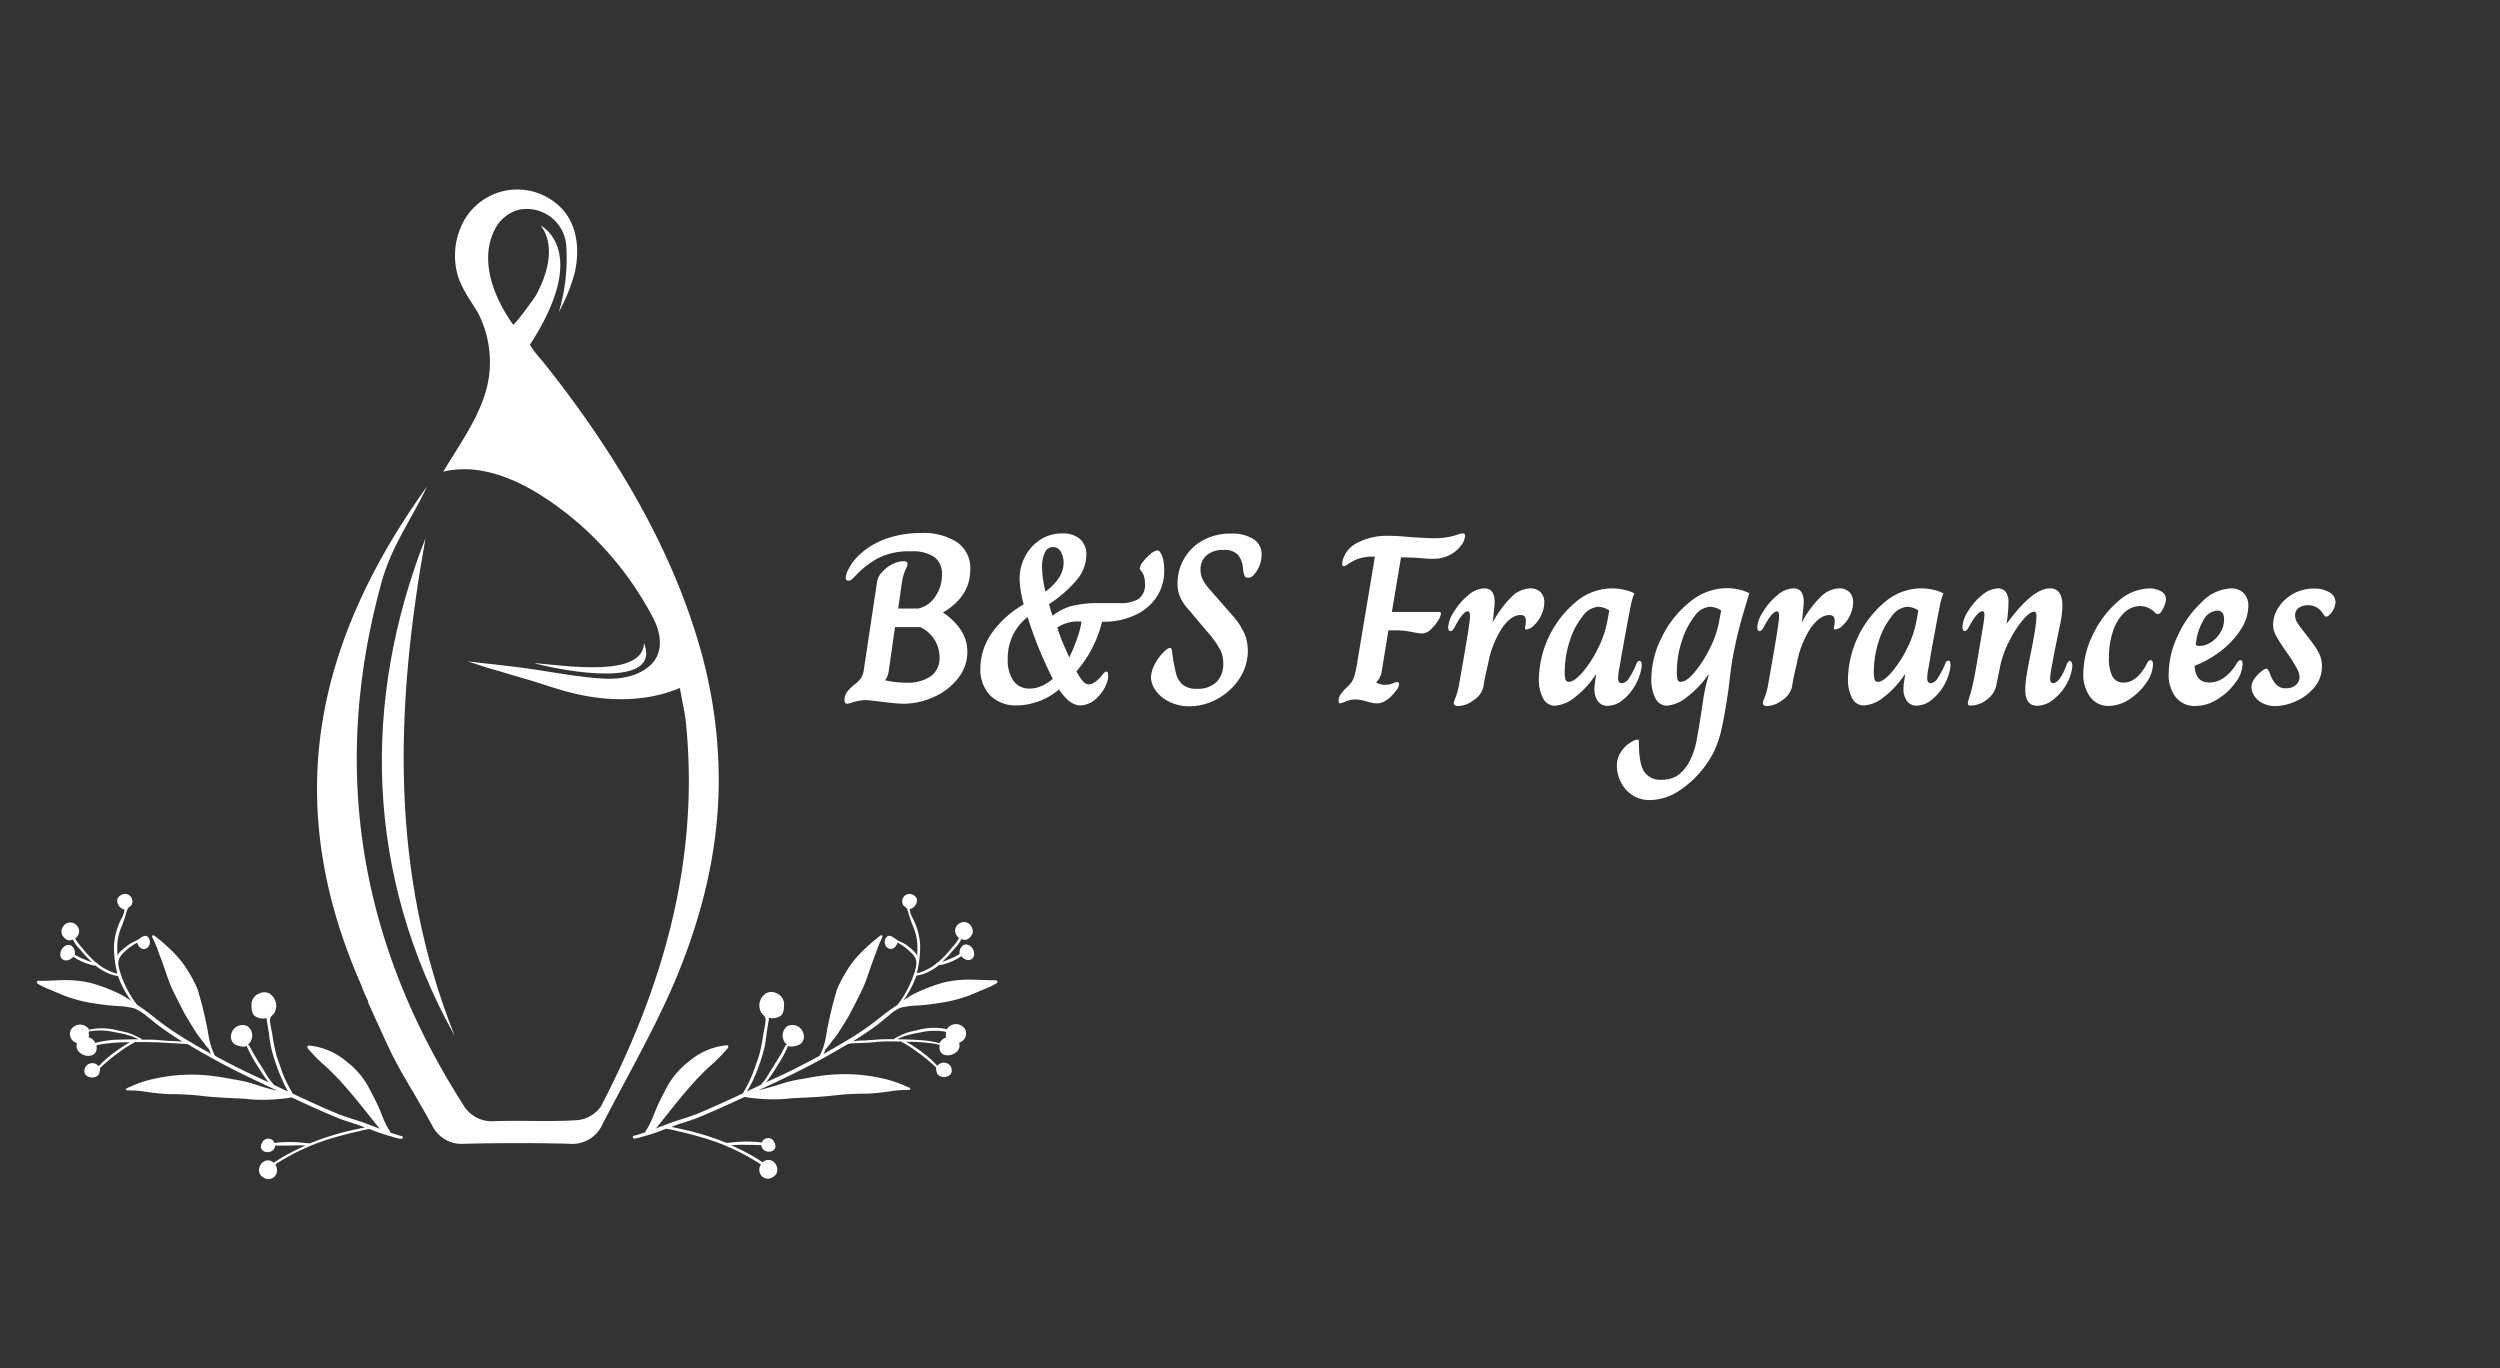 <svg id="Layer_1" data-name="Layer 1" xmlns="http://www.w3.org/2000/svg" viewBox="0 0 416.7 228.04"><rect x="0" y="0" width="416.7" height="228.04" fill="#333333" stroke="none"/><defs><style>.cls-1{fill:#fff;}</style></defs><path class="cls-1" d="M119.8,130.38c-.06,12.12-3.15,23.75-8,34.76-3.38,7.58-7.54,14.81-11.35,22.2a5.52,5.52,0,0,1-5.62,3.3c-5.8-.15-11.61-.13-17.39,0A5.45,5.45,0,0,1,72,187.53c-.79-1.43-1.6-2.85-2.41-4.26-1.08-1.87-2.21-3.69-3.23-5.58-.85-1.54-1.6-3.13-2.33-4.73-.91-2-1.85-4-2.72-6l.06-.07c-.36-.74-.7-1.49-1-2.23a.23.23,0,0,1,0-.09l-.11-.26-.09-.21c-13-29.63-8.32-56.08,11-83-2.85,6-6,10-7.69,16.39C55.07,128.36,60,157.16,77.12,184a5.55,5.55,0,0,0,5.32,2.88c4.58-.17,9.18.13,13.74-.17a5.45,5.45,0,0,0,4-2.32c10.38-20,16.45-41.07,14.15-63.93-.18-1.83-.66-3.64-1-5.79-5.4,2.29-11.61,2.3-17.26,1-2.83-.63-5.56-1.66-8.34-2.46-1.68-.48-3.35-1-5-1.48-1.53-.39-2.94-.93-4.81-1.49,2.87.34,5.75.62,8.62,1,4.68.58,9.41,1.62,14.12,1.87,2.73.15,5.8-.36,7.84-2.33,2.22-2.14,1.64-5.38.33-7.84a54.35,54.35,0,0,0-12.5-15.81c-5-4.26-11.66-8.67-18.39-8.91a16,16,0,0,0-2.85.16,7.06,7.06,0,0,0-1.22.25l.31-.49c3.08-5.17,7.13-10.52,7.45-16.76a17.85,17.85,0,0,0-2-9.31C78.37,50,76.86,48,76.22,45.63A12.1,12.1,0,0,1,76.75,38a10.21,10.21,0,0,1,16.07-4c3.36,2.75,3.89,7.33,3,11.35A29.07,29.07,0,0,1,93.15,52a31.24,31.24,0,0,0,1.22-11.23,6.6,6.6,0,0,0-7.88-5.81,6.29,6.29,0,0,0-4.07,3.4c-2.58,5.18,0,11.4,3.09,15.72.19.28,3.62-4.47,3.85-4.9,1.86-3.42,3.31-8.17.77-11.6,0,.08,8.43,4.11-1.81,19.89a19.76,19.76,0,0,0,2.07,2.68c9.68,12.09,18.49,25.87,23.89,40.5.93,2.53,1.77,5.09,2.5,7.68A80.33,80.33,0,0,1,119.8,130.38Z"/><path class="cls-1" d="M70.92,89.71c-5.08,28.4-6,55.65,4.89,83C60.76,145.65,60.33,116.77,70.92,89.71Z"/><path class="cls-1" d="M89.17,110.53c5.3.45,18,2.43,18.17-3.35,3,7.62-12.93,4.79-18.14,3.4C89.16,110.57,89.14,110.46,89.17,110.53Z"/><path class="cls-1" d="M140.76,116.69a2.31,2.31,0,0,1,.44-1.37,6.9,6.9,0,0,1,1.21-1.21,5.43,5.43,0,0,0,1.11-1.09,3.45,3.45,0,0,0,.46-1.37L146.2,96.9a3.08,3.08,0,0,1,.83-1.55,5.58,5.58,0,0,1,1.67-1.29,4.1,4.1,0,0,1,1.93-.51c.43,0,.65.14.65.41a3,3,0,0,1-.36,1,8.61,8.61,0,0,0-.61,2.28l-.6,4.19h3.34a4.58,4.58,0,0,0,2.85-2A6.24,6.24,0,0,0,157,95.85a3.5,3.5,0,0,0-1.25-3,6.48,6.48,0,0,0-3.91-.95A11.27,11.27,0,0,0,146.42,93a14.94,14.94,0,0,0-3.69,2.82,8.67,8.67,0,0,1-.78.77.93.93,0,0,1-.55.2c-.29,0-.44-.18-.44-.52a4.73,4.73,0,0,1,.2-.85,9.05,9.05,0,0,1,2.42-3.25,12.75,12.75,0,0,1,4.25-2.42,16.87,16.87,0,0,1,5.63-.9,10.26,10.26,0,0,1,6.1,1.55A5.23,5.23,0,0,1,161.72,95q0,4.4-4.55,7.1a10.2,10.2,0,0,1,3,2.94,6.5,6.5,0,0,1,1.07,3.59,7,7,0,0,1-1.57,4.45,10.45,10.45,0,0,1-4.06,3.11,12.34,12.34,0,0,1-5.1,1.11,37.55,37.55,0,0,1-3.79-.36c-1.34-.17-2.19-.25-2.53-.25a8.56,8.56,0,0,0-2.18.41,3.4,3.4,0,0,1-.89.2C140.89,117.26,140.76,117.07,140.76,116.69Zm14.43-4a3.72,3.72,0,0,0,1.41-3.16,5.51,5.51,0,0,0-3.22-5h-4.2l-1,7a4.73,4.73,0,0,1-.23,1.07,3.2,3.2,0,0,1-.42.79l0,0a11.9,11.9,0,0,0,1.59.28,16.75,16.75,0,0,0,1.92.12A6.74,6.74,0,0,0,155.19,112.68Z"/><path class="cls-1" d="M165.13,116a6.19,6.19,0,0,1-1.72-4.62,10.2,10.2,0,0,1,1.88-5.82,16.45,16.45,0,0,1,5.34-4.82,18.77,18.77,0,0,1-.69-4.19,8,8,0,0,1,.95-3.85,7.38,7.38,0,0,1,2.58-2.79,6.68,6.68,0,0,1,3.61-1,4.33,4.33,0,0,1,2.92.92,3.46,3.46,0,0,1,1.07,2.75,6.56,6.56,0,0,1-1.53,4,20.65,20.65,0,0,1-4.68,4.11,10.24,10.24,0,0,0,.61,1.93,8.76,8.76,0,0,1,3.14-1.61,18.25,18.25,0,0,1,4.68-.48l3.34,0a5.94,5.94,0,0,0,3.11-.67,2.86,2.86,0,0,0,1.09-2.64,3.61,3.61,0,0,0-.18-1.29,3.07,3.07,0,0,0-.43-.74.93.93,0,0,1-.24-.47,2.17,2.17,0,0,1,.57-1.13,7.75,7.75,0,0,1,1.27-1.29,2.11,2.11,0,0,1,1.1-.56.56.56,0,0,1,.41.24,3.86,3.86,0,0,1,.56,1.35,8.25,8.25,0,0,1,.16,1.76,7.87,7.87,0,0,1-1.27,4.43,8.51,8.51,0,0,1-3.58,3,12.18,12.18,0,0,1-5.31,1.11h-.2a19.78,19.78,0,0,1-4.27,8.27,9.12,9.12,0,0,0,1.11,1.67,1.29,1.29,0,0,0,.95.5c.64,0,1.38-.51,2.21-1.53.3-.4.54-.6.73-.6s.28.18.28.56a2.6,2.6,0,0,1,0,.53,6.09,6.09,0,0,1-1.71,3.14,4.12,4.12,0,0,1-2.93,1.41q-1.77,0-3.54-2.66a11.13,11.13,0,0,1-6.9,2.66A6.11,6.11,0,0,1,165.13,116Zm8.46-1.64a8.06,8.06,0,0,0,1.88-1.2c-.89-1.8-1.65-3.47-2.28-5s-1.27-3.29-1.91-5.31a8.7,8.7,0,0,0-2.44,3,8.84,8.84,0,0,0-.87,4,6.05,6.05,0,0,0,.95,3.63,3.21,3.21,0,0,0,2.76,1.29A4.62,4.62,0,0,0,173.59,114.35Zm3.69-20.55a3.54,3.54,0,0,0-.46-1.84,1.47,1.47,0,0,0-2.66.12,5.63,5.63,0,0,0-.47,2.52,18.39,18.39,0,0,0,.57,4Q177.28,96.33,177.28,93.8Zm2.28,12.55a15.62,15.62,0,0,0,.71-2.76h-.21a6.11,6.11,0,0,0-3.83,1,26.82,26.82,0,0,0,1.5,3.83,4.71,4.71,0,0,0,.26.6,3.34,3.34,0,0,1,.22.57A25,25,0,0,0,179.56,106.35Z"/><path class="cls-1" d="M194.84,116.94a5.83,5.83,0,0,1-2.18-1.8,4.2,4.2,0,0,1-.82-2.12,5,5,0,0,1,.58-2.19,8.05,8.05,0,0,1,1.39-2c.54-.56.95-.84,1.25-.84.13,0,.23.16.28.48a31.29,31.29,0,0,0,.67,3.73,3.69,3.69,0,0,0,1.13,1.93,3.54,3.54,0,0,0,2.36.67,4.41,4.41,0,0,0,3.28-1.13,4.18,4.18,0,0,0,1.11-3.07,5,5,0,0,0-.48-2.25,15.9,15.9,0,0,0-1.74-2.54l-3.83-4.52a7,7,0,0,1-1.23-2,5.74,5.74,0,0,1-.34-2,8.33,8.33,0,0,1,1-4,8.14,8.14,0,0,1,3.08-3.14,9.32,9.32,0,0,1,4.86-1.21,6.57,6.57,0,0,1,3.73.92,3,3,0,0,1,1.35,2.62,4.87,4.87,0,0,1-.2,1.36,5.09,5.09,0,0,1-.53,1.18,4.15,4.15,0,0,1-.78,1,1.15,1.15,0,0,1-.75.28.58.58,0,0,1-.6-.38,3.79,3.79,0,0,1-.24-1.07,4.07,4.07,0,0,0-.83-2.36,3.07,3.07,0,0,0-2.44-.82,4.08,4.08,0,0,0-2.82.9,3.06,3.06,0,0,0-1,2.36,3.7,3.7,0,0,0,.32,1.55,6.65,6.65,0,0,0,1,1.52l3.87,4.43a12,12,0,0,1,2.06,3,7.48,7.48,0,0,1,.64,3.07,8.36,8.36,0,0,1-1.37,4.56,10.11,10.11,0,0,1-3.65,3.4,9.7,9.7,0,0,1-4.81,1.27A7.41,7.41,0,0,1,194.84,116.94Z"/><path class="cls-1" d="M223.12,116.77a1.82,1.82,0,0,1,.32-1,7.44,7.44,0,0,1,.93-1.09,6.93,6.93,0,0,0,.93-1,4.71,4.71,0,0,0,.5-1.19,19.38,19.38,0,0,0,.46-2.3l2.91-17.41H229a7.58,7.58,0,0,0-2.6.36,7.84,7.84,0,0,0-1.59.8,2.49,2.49,0,0,1-.8.45c-.19,0-.29-.13-.29-.4a3.76,3.76,0,0,1,.08-.61,4.65,4.65,0,0,1,2.5-2.94,10.76,10.76,0,0,1,5.2-1.13c.94,0,2.09.07,3.43.2,2.15.14,3.44.2,3.87.2a13.72,13.72,0,0,0,2.5-.18,12.22,12.22,0,0,0,1.59-.4,3.54,3.54,0,0,1,.91-.22.45.45,0,0,1,.3.08c.07.05.1.16.1.32a2.93,2.93,0,0,1-.62,1.55,5.29,5.29,0,0,1-1.84,1.59,5.81,5.81,0,0,1-2.94.69c-.24,0-.79,0-1.65-.08-1.29-.11-2.5-.16-3.63-.16L232,102h7.78c.27,0,.4.09.4.28a2.88,2.88,0,0,1-.5,1.19,6.68,6.68,0,0,1-1.23,1.47,2.2,2.2,0,0,1-1.45.65c-.16,0-.57-.06-1.21-.16a15.33,15.33,0,0,0-3-.37h-1.37L230.29,112a3.1,3.1,0,0,1-.92,1.73v0a2.72,2.72,0,0,0,1.61.4,3,3,0,0,0,1.15-.22,2.52,2.52,0,0,1,.7-.22.32.32,0,0,1,.37.36,1.9,1.9,0,0,1-.53,1.09c-1.07,1.4-2.12,2.1-3.14,2.1a4.47,4.47,0,0,1-.95-.12l-.7-.16a6,6,0,0,0-1.94-.37,4.12,4.12,0,0,0-1.65.33,4.18,4.18,0,0,1-.93.32C223.2,117.26,223.12,117.1,223.12,116.77Z"/><path class="cls-1" d="M242.31,117.18a3.25,3.25,0,0,1,.3-.91,11.47,11.47,0,0,0,.59-2.2l.68-3.87c.73-4.14,1.1-6.55,1.13-7.25v-.37c0-.45-.12-.68-.36-.68q-.77,0-2.1,2.46a4.08,4.08,0,0,1-.36.58.54.54,0,0,1-.41.26c-.26,0-.4-.22-.4-.68a5.32,5.32,0,0,1,1-2.6,10.45,10.45,0,0,1,2.34-2.7,4.24,4.24,0,0,1,2.68-1.15c1.15,0,1.73.76,1.73,2.3,0,.32-.11,1.45-.32,3.38h0a17.58,17.58,0,0,1,3.2-4.33,4.61,4.61,0,0,1,3.05-1.35,2.38,2.38,0,0,1,1.69.6,2.28,2.28,0,0,1,.65,1.74,4.8,4.8,0,0,1-.51,2.13,5.45,5.45,0,0,1-1.23,1.72,2,2,0,0,1-1.25.66c-.21,0-.28-.13-.2-.4a5.12,5.12,0,0,0,.12-1q0-1.05-.93-1c-1,0-2,.7-3,2.1a16.3,16.3,0,0,0-2.36,6c-.4,1.67-.67,3-.8,3.92a3.63,3.63,0,0,1-1.6,2.15,4.41,4.41,0,0,1-2.6,1C242.54,117.66,242.31,117.5,242.31,117.18Z"/><path class="cls-1" d="M257.21,116.41a6.7,6.7,0,0,1-.71-3.35,17.23,17.23,0,0,1,6.09-12.67,9.38,9.38,0,0,1,6.08-2.32,9.16,9.16,0,0,1,2.08.24,6.41,6.41,0,0,1,1.67.6,9.32,9.32,0,0,0-.48,1.46c-.08.37-.14.62-.16.72-.19,1-.47,2.44-.83,4.42s-.7,3.86-1,5.66a10.43,10.43,0,0,0-.24,1.85,1.18,1.18,0,0,0,.14.65.51.51,0,0,0,.43.2,1.56,1.56,0,0,0,1.25-.83,14.08,14.08,0,0,0,1.2-2.31,1.57,1.57,0,0,1,.21-.41.39.39,0,0,1,.32-.16q.36,0,.36.57a1.78,1.78,0,0,1,0,.44,8.23,8.23,0,0,1-1.05,3,8,8,0,0,1-2.07,2.48,4,4,0,0,1-2.52,1,1.93,1.93,0,0,1-1.63-.76,3.32,3.32,0,0,1-.59-2.06,9.44,9.44,0,0,1,.08-1l.2-1.37h-.08a14.87,14.87,0,0,1-3.4,3.71,5.86,5.86,0,0,1-3.33,1.45A2.15,2.15,0,0,1,257.21,116.41Zm6.53-4.31a19.08,19.08,0,0,0,2.6-4,17.07,17.07,0,0,0,1.61-4.78l.28-1.57a3.6,3.6,0,0,0-1.85-.61,3.54,3.54,0,0,0-2.6,1.6,12.42,12.42,0,0,0-2.14,4.11,16.41,16.41,0,0,0-.83,5.14,4.15,4.15,0,0,0,.14,1.31.52.52,0,0,0,.51.34C262.05,113.67,262.81,113.15,263.74,112.1Z"/><path class="cls-1" d="M272,132.48a5.51,5.51,0,0,1-1.87-2.18,6,6,0,0,1-.63-2.6,4.12,4.12,0,0,1,.71-2.42,5,5,0,0,1,1.55-1.51,2.9,2.9,0,0,1,1.21-.51c.13,0,.2.14.2.41,0,2.34.28,4,.85,4.9a3.2,3.2,0,0,0,3,1.39,4.46,4.46,0,0,0,2.78-.83,7.15,7.15,0,0,0,1.94-2.48,12.91,12.91,0,0,0,1-3q.36-1.75,1.13-6.88a29.59,29.59,0,0,1,.59-3c.17-.63.29-1.07.34-1.31h-.08a15.68,15.68,0,0,1-3.53,3.71,6,6,0,0,1-3.36,1.45,2.1,2.1,0,0,1-1.9-1.23,6.7,6.7,0,0,1-.68-3.28,15.46,15.46,0,0,1,1.73-6.88,16.89,16.89,0,0,1,4.64-5.86,9.7,9.7,0,0,1,6.2-2.34,8.86,8.86,0,0,1,2.06.24,7.18,7.18,0,0,1,1.69.6l-.64,2.18a70,70,0,0,0-2.36,10q-.39,3.18-.42,3.51c-.41,2.85-.78,5.06-1.13,6.63a19.25,19.25,0,0,1-1.23,3.87,17,17,0,0,1-6.31,7,9,9,0,0,1-4.4,1.29A5.21,5.21,0,0,1,272,132.48Zm10.4-20.38a19.47,19.47,0,0,0,2.58-4,16.76,16.76,0,0,0,1.61-4.78l.29-1.57a3.54,3.54,0,0,0-1.9-.61,3.44,3.44,0,0,0-2.56,1.6,13.18,13.18,0,0,0-2.09,4.11,16.13,16.13,0,0,0-.83,5.14,4.69,4.69,0,0,0,.12,1.31.49.49,0,0,0,.52.34C280.75,113.67,281.51,113.15,282.42,112.1Z"/><path class="cls-1" d="M293.83,117.18a3.25,3.25,0,0,1,.3-.91,11.47,11.47,0,0,0,.59-2.2l.68-3.87c.73-4.14,1.1-6.55,1.13-7.25v-.37c0-.45-.12-.68-.36-.68q-.76,0-2.1,2.46a4.08,4.08,0,0,1-.36.58.52.52,0,0,1-.4.26c-.27,0-.41-.22-.41-.68a5.32,5.32,0,0,1,1-2.6,10.45,10.45,0,0,1,2.34-2.7,4.26,4.26,0,0,1,2.68-1.15c1.16,0,1.73.76,1.73,2.3,0,.32-.11,1.45-.32,3.38h0a17.32,17.32,0,0,1,3.21-4.33,4.57,4.57,0,0,1,3-1.35,2.38,2.38,0,0,1,1.69.6,2.28,2.28,0,0,1,.65,1.74,4.8,4.8,0,0,1-.51,2.13,5.45,5.45,0,0,1-1.23,1.72,2,2,0,0,1-1.24.66c-.22,0-.29-.13-.21-.4a5.12,5.12,0,0,0,.12-1c0-.7-.31-1-.92-1-1,0-2,.7-3.05,2.1a16.14,16.14,0,0,0-2.35,6c-.41,1.67-.68,3-.81,3.92a3.65,3.65,0,0,1-1.59,2.15,4.46,4.46,0,0,1-2.6,1Q293.83,117.66,293.83,117.18Z"/><path class="cls-1" d="M308.73,116.41a6.8,6.8,0,0,1-.71-3.35,17.23,17.23,0,0,1,6.09-12.67,9.38,9.38,0,0,1,6.08-2.32,9.09,9.09,0,0,1,2.08.24,6.41,6.41,0,0,1,1.67.6,9.32,9.32,0,0,0-.48,1.46c-.08.37-.13.62-.16.72-.19,1-.46,2.44-.83,4.42s-.7,3.86-1,5.66a10.43,10.43,0,0,0-.24,1.85,1.09,1.09,0,0,0,.15.65.48.48,0,0,0,.42.2A1.55,1.55,0,0,0,323,113a14.82,14.82,0,0,0,1.21-2.31,1.31,1.31,0,0,1,.2-.41.4.4,0,0,1,.32-.16q.36,0,.36.57a1.78,1.78,0,0,1,0,.44,8.4,8.4,0,0,1-1,3,8.21,8.21,0,0,1-2.08,2.48,4,4,0,0,1-2.52,1,1.93,1.93,0,0,1-1.63-.76,3.32,3.32,0,0,1-.59-2.06,9.44,9.44,0,0,1,.08-1l.2-1.37h-.08a14.87,14.87,0,0,1-3.4,3.71,5.86,5.86,0,0,1-3.33,1.45A2.15,2.15,0,0,1,308.73,116.41Zm6.53-4.31a19.08,19.08,0,0,0,2.6-4,17.07,17.07,0,0,0,1.61-4.78l.28-1.57a3.6,3.6,0,0,0-1.85-.61,3.54,3.54,0,0,0-2.6,1.6,12.42,12.42,0,0,0-2.14,4.11,16.41,16.41,0,0,0-.83,5.14,4.15,4.15,0,0,0,.14,1.31.52.52,0,0,0,.51.34C313.57,113.67,314.33,113.15,315.26,112.1Z"/><path class="cls-1" d="M328,117.22a4.08,4.08,0,0,1,.2-.85,20.47,20.47,0,0,0,.56-2c.19-.77.46-2.19.81-4.23s.67-4,1-6a15.33,15.33,0,0,0,.2-1.66q0-.6-.36-.6c-.25,0-.56.21-.93.62a9.27,9.27,0,0,0-1.21,1.84,4.08,4.08,0,0,1-.36.58.54.54,0,0,1-.41.26c-.27,0-.4-.22-.4-.68a5.25,5.25,0,0,1,.95-2.64,10.2,10.2,0,0,1,2.34-2.68A4.32,4.32,0,0,1,333,98.07a1.65,1.65,0,0,1,1.29.56,2.72,2.72,0,0,1,.48,1.78,23.76,23.76,0,0,1-.32,3.59h0q4.31-5.94,7.26-5.93c1.36,0,2.05,1,2.05,2.86a16.29,16.29,0,0,1-.36,3.07q-1,4.71-1.33,6.67a18.66,18.66,0,0,0-.36,2.35c0,.57.16.85.48.85.75,0,1.52-1.05,2.3-3.14.16-.38.33-.57.52-.57s.46.34.4,1a7.51,7.51,0,0,1-1,2.94,8.64,8.64,0,0,1-2.2,2.54,4.36,4.36,0,0,1-2.64,1c-1.32,0-2-.89-2-2.66a16.33,16.33,0,0,1,.24-2.54c.17-1,.41-2.27.73-3.83.21-1,.41-2.1.58-3.14a21.67,21.67,0,0,0,.31-2.54v-.33c0-.43-.14-.64-.41-.64-.45,0-1.09.48-1.89,1.43a17.73,17.73,0,0,0-2.28,3.57,16.73,16.73,0,0,0-1.47,4.11l-.65,3.26a3.91,3.91,0,0,1-1.55,2.26,4.16,4.16,0,0,1-2.6,1C328.19,117.66,328,117.51,328,117.22Z"/><path class="cls-1" d="M348.4,116.19a6.33,6.33,0,0,1-1.15-4,14.82,14.82,0,0,1,1.59-6.39,16.59,16.59,0,0,1,4.15-5.52,8,8,0,0,1,5.26-2.2,3.78,3.78,0,0,1,2,.5,1.55,1.55,0,0,1,.78,1.35,4.45,4.45,0,0,1-.68,1.86c-.22.37-.44.56-.68.56a.63.63,0,0,1-.49-.24,3.36,3.36,0,0,0-2.46-1.09,3.81,3.81,0,0,0-2.68,1.13,7.46,7.46,0,0,0-1.85,3.08,13.42,13.42,0,0,0-.67,4.38,6.45,6.45,0,0,0,.59,3.16,2,2,0,0,0,1.87,1c1.42,0,2.69-1,3.79-3a2.28,2.28,0,0,1,.34-.59.5.5,0,0,1,.35-.14c.26,0,.4.24.4.73a5.5,5.5,0,0,1-1.09,3,9.82,9.82,0,0,1-2.8,2.76,6.33,6.33,0,0,1-3.49,1.13A3.73,3.73,0,0,1,348.4,116.19Z"/><path class="cls-1" d="M362.67,116.23a6.05,6.05,0,0,1-1.19-4,14.93,14.93,0,0,1,1.55-6.35,17.62,17.62,0,0,1,4-5.56,7.11,7.11,0,0,1,4.82-2.24,2.89,2.89,0,0,1,2.11.76,3,3,0,0,1,.79,2.22,7.16,7.16,0,0,1-1.17,3.73,13.91,13.91,0,0,1-3.2,3.55,17.72,17.72,0,0,1-4.58,2.64c.08,1.85.9,2.78,2.46,2.78a4.17,4.17,0,0,0,2.44-.81,7.73,7.73,0,0,0,2-2.17,3.43,3.43,0,0,1,.37-.55.43.43,0,0,1,.32-.18.33.33,0,0,1,.32.16,1.32,1.32,0,0,1,.08.57,5.32,5.32,0,0,1-1.15,2.94,10.05,10.05,0,0,1-3,2.8,6.84,6.84,0,0,1-3.71,1.15A4,4,0,0,1,362.67,116.23Zm5.9-9.19a5.09,5.09,0,0,0,1.53-1.63,4.13,4.13,0,0,0,.61-2.18c0-1-.39-1.45-1.17-1.45a2.79,2.79,0,0,0-2.26,1.57,9.73,9.73,0,0,0-1.29,4.19,1.84,1.84,0,0,0,.77.12A3.21,3.21,0,0,0,368.57,107Z"/><path class="cls-1" d="M377.08,117.18a3.56,3.56,0,0,1-1.31-1.15,2.79,2.79,0,0,1-.47-1.23,2.13,2.13,0,0,1,.37-1.51,5.1,5.1,0,0,1,1.33-1.43,1.69,1.69,0,0,1,.72-.41.38.38,0,0,1,.3.18,2.08,2.08,0,0,1,.27.47,5.8,5.8,0,0,0,1,1.89,2.15,2.15,0,0,0,1.77.73,2.38,2.38,0,0,0,1.59-.53,1.68,1.68,0,0,0,.63-1.37,2.94,2.94,0,0,0-.37-1.27,19.91,19.91,0,0,0-1.33-2.19l-.84-1.21a24.07,24.07,0,0,1-1.48-2.4,3.71,3.71,0,0,1-.38-1.59,5.35,5.35,0,0,1,.95-3,7,7,0,0,1,5.83-3.06,5.13,5.13,0,0,1,2.62.62,1.91,1.91,0,0,1,1,1.68,3.16,3.16,0,0,1-.68,1.73c-.35.43-.63.65-.85.65a.3.3,0,0,1-.24-.09,1.64,1.64,0,0,1-.18-.22,3.1,3.1,0,0,1-.18-.26,2.83,2.83,0,0,0-2.42-1.33,2.61,2.61,0,0,0-1.57.44,1.46,1.46,0,0,0-.61,1.25,2.24,2.24,0,0,0,.32,1.15,13,13,0,0,0,1,1.39l.69.89.92,1.21a9.52,9.52,0,0,1,1.17,1.95,4.8,4.8,0,0,1,.37,1.92,5.32,5.32,0,0,1-1.23,3.45,8.28,8.28,0,0,1-3.07,2.33,8.49,8.49,0,0,1-3.48.83A4.62,4.62,0,0,1,377.08,117.18Z"/><path class="cls-1" d="M19.54,149.88a1.61,1.61,0,0,0,.81,1.58,1.06,1.06,0,0,0,.38.12.57.57,0,0,1,0,.13,3.73,3.73,0,0,1-.4,1.25A11.09,11.09,0,0,0,19,157.54a17.23,17.23,0,0,0,.55,4.68s0,0,0,.05a3.17,3.17,0,0,1-.95-.29,9,9,0,0,1-1.4-.68,9.25,9.25,0,0,1-.88-.62c0-.09-.1-.13-.21-.16A15.38,15.38,0,0,1,13.71,158a7.87,7.87,0,0,1-1.18-1.57,1.12,1.12,0,0,0,.33-.32,1.38,1.38,0,0,0-.14-1.93,1.41,1.41,0,0,0-2,0,1.55,1.55,0,0,0-.44,1.42,1.78,1.78,0,0,0,1,1.1,1,1,0,0,0,.84-.12,6.55,6.55,0,0,0,1.21,1.66,25.57,25.57,0,0,0,2,2.16c-.53-.17-1-.4-1.55-.6a10,10,0,0,1-1.34-.7.9.9,0,0,0,.06-.22,1.47,1.47,0,0,0-.69-1.29c-.8-.35-1.65.47-1.73,1.25-.19,1.08.84,1.59,1.69,1,.14-.12.41-.2.4-.42a2.93,2.93,0,0,0,.34.24,10,10,0,0,0,3,1.24,3,3,0,0,0,.43.05,8.64,8.64,0,0,0,1.65,1.07,6.27,6.27,0,0,0,2.09.67,15.17,15.17,0,0,0,1.24,2.68,15.54,15.54,0,0,0,.93,1.45c-.52-.36-1.05-.7-1.6-1a27.29,27.29,0,0,0-5.19-2,19.29,19.29,0,0,0-4-.46c-1.57,0-3.15.16-4.72.12a.26.26,0,0,0-.2.3.45.45,0,0,0,.11.17,12,12,0,0,0,2.08,1l2,.85a22.72,22.72,0,0,0,5.49,1.46,36.73,36.73,0,0,0,3.78.43,12.43,12.43,0,0,1,2.79.39,8,8,0,0,1,2.2,1.4c.8.61,1.56,1.29,2.39,1.87,1.12.81,2.27,1.56,3.44,2.29-.49-.06-1-.09-1.46-.12-1.45,0-2.89-.27-4.34-.23H23.61a.24.24,0,0,0-.16-.2,6.54,6.54,0,0,0-.59-.3,10.77,10.77,0,0,0-1.44-.62c-.56-.16-1.12-.27-1.69-.4a10.25,10.25,0,0,0-4.89-.14,1.1,1.1,0,0,0-.38-.47,1.8,1.8,0,0,0-2.58.39,1.55,1.55,0,0,0,.6,2.17,1.24,1.24,0,0,0,.37.17,1.14,1.14,0,0,0-.09.42c-.07,1.35,2,2.2,3,1.32a1.4,1.4,0,0,0,.29-1.37,10.7,10.7,0,0,1,2.11-.36,24.64,24.64,0,0,1,2.57-.17l.92,0a22.59,22.59,0,0,0-3,2,16.38,16.38,0,0,0-2.19,2s0,0,0,0a1.34,1.34,0,0,0-1.44-.47,1.29,1.29,0,0,0-.88,1.68c.46.93,2.28.89,2.45-.23a1.33,1.33,0,0,0,.07-.68l.08-.07a26.27,26.27,0,0,1,3.11-2.56,17.28,17.28,0,0,1,2.51-1.61.2.2,0,0,0,.07-.1c1.4,0,2.8,0,4.2.07s2.71.16,4.06.23a2.8,2.8,0,0,1,.57.08s0,0,.08,0c1.55.94,3.14,1.83,4.73,2.71,3.22,1.76,6.55,3.32,9.87,4.88l0,0h0l.35.16c-1.19-.28-2.37-.58-3.53-1a22.1,22.1,0,0,0-3.92-.92,42.15,42.15,0,0,0-4.2-.65,28.41,28.41,0,0,0-10.65,1,25.19,25.19,0,0,0-2.55,1c-.14.09-.37.12-.45.28s.24.27.42.23.36,0,.54,0a14.08,14.08,0,0,1,2.15.19c1.32.19,2.65.36,4,.42a45.79,45.79,0,0,1,5.85.33c2.27.25,4.56.32,6.84.44a25.32,25.32,0,0,0,5.15.09,26.47,26.47,0,0,0,2.68-.31c2.55,1.2,5.12,2.36,7.73,3.44,1.13.45,2.3.78,3.45,1.18l1.05.39c-.73.1-1.45.31-2.18.45a44.14,44.14,0,0,0-7,2.19h-.13l-.77-.07a21.08,21.08,0,0,0-3.89-.1,5.59,5.59,0,0,0-1.11.14,1.12,1.12,0,0,0-2-.24,1.78,1.78,0,0,0-.12.29s0,0-.06.06c-.6,1.46,1.6,1.9,2.17.7a1,1,0,0,0,.1-.4l.39,0c1,0,2.11,0,3.17-.05.49,0,1,0,1.48.06l-.12.06a31.31,31.31,0,0,0-5.16,2.79l0,0a1.37,1.37,0,0,0-1.1-.39c-1.32.13-1.9,2.15-.66,2.81a1.43,1.43,0,0,0,2.19-.53,1.69,1.69,0,0,0-.14-1.53L46,194a36.46,36.46,0,0,1,9.46-4.32c1.37-.4,2.74-.78,4.14-1.07a14.54,14.54,0,0,1,2-.42,34,34,0,0,0,3.8,1.29,9.15,9.15,0,0,0,1.44.35.3.3,0,0,0,.31-.23c0-.14-.11-.25-.24-.26a2.34,2.34,0,0,1-.38-.09l-1.43-.46,0-.06a13.25,13.25,0,0,1-1-1.79c-.43-1-.78-2-1.22-2.91s-1-2-1.54-3a13.42,13.42,0,0,0-3.57-4.08,11.25,11.25,0,0,0-6.14-2.66c-.2-.05-.4,0-.39.26s.29.41.43.61a23.88,23.88,0,0,0,2.3,2.31c.91.79,1.75,1.67,2.6,2.54,2.26,2.48,4.33,5.14,6.43,7.77a1.63,1.63,0,0,0,.36.38c-1.08-.4-2.14-.84-3.23-1.21-1.28-.42-2.59-.79-3.84-1.3-2.52-1.05-5-2.19-7.48-3.35-.1-.17-.2-.33-.29-.5-.29-.52-.58-1.06-.84-1.6a19.22,19.22,0,0,1-1-2.55c-.22-.62-.46-1.24-.64-1.88a32.41,32.41,0,0,1-.69-3.64,15.22,15.22,0,0,1-.35-2c0-.73.33-.75.71-1.26a2.41,2.41,0,0,0-.82-3.28,1.85,1.85,0,0,0-1.67,0,2,2,0,0,0-1.3,2c0,.62.05,1.4.6,1.79a2.36,2.36,0,0,0,1.9.31q.2,1.32.42,2.64a22.49,22.49,0,0,0,.39,2.46,31.85,31.85,0,0,0,1.72,5A24.19,24.19,0,0,0,48,181.94l-1.37-.65-.93-.44a11,11,0,0,1-1-1.26c-.78-1.29-1.58-2.55-2.35-3.83-.27-.45-.5-.93-.75-1.38,0-.08-.08-.16-.17-.19a.22.22,0,0,0-.14,0,1.37,1.37,0,0,0,.17-.17,1.1,1.1,0,0,0,.09-.14s0,0,0,0a1.29,1.29,0,0,0,.33-.52,1.92,1.92,0,0,0-.62-2.31,1.89,1.89,0,0,0-1.88.11c-1.11.72-1.29,2.55.09,3.07.5.14,1.24.41,1.7.07a.2.2,0,0,0,0,.08.36.36,0,0,0,.07.24,19.66,19.66,0,0,0,1.51,2.78,36.47,36.47,0,0,0,2,3c-1.91-.89-3.82-1.77-5.7-2.73-1.07-.54-2.14-1.1-3.2-1.68a11.38,11.38,0,0,1-.67-1.61,17,17,0,0,1-.53-2.45,67.44,67.44,0,0,0-1.7-7,20.7,20.7,0,0,0-1.74-3.29,15.73,15.73,0,0,0-2.15-2.74,29.05,29.05,0,0,0-3.33-2.94c-.31-.22-.47.11-.3.34a20.5,20.5,0,0,1,1.1,2.71c.76,1.84,1.28,3.78,2.06,5.61.77,1.59,1.56,3.16,2.39,4.71.62,1,1.25,2.09,1.93,3.1.42.57.87,1.12,1.29,1.7.15.21.34.4.5.61a.17.17,0,0,0,.13.07c0,.1.17.48.34.85-1-.58-2.09-1.18-3.11-1.79a49,49,0,0,1-6.62-4.52c-.76-.62-1.57-1.18-2.39-1.74l-.2-.13c-.22-.3-.45-.59-.65-.9a17.65,17.65,0,0,1-2.15-4.46c-.32-1.06-.6-2,.18-2.91a9.07,9.07,0,0,1,2.64-2.09c.18.83,1,1.46,1.77.78a1.25,1.25,0,0,0,0-1.74c-.52-.45-1.08.09-1.47.35-.55.39-1.23.55-1.77,1-.38.27-1.85,1.32-1.8,1.86a14.25,14.25,0,0,1,0-2.53,9.25,9.25,0,0,1,.71-2.5c.25-.63.46-1.28.67-1.93a4.14,4.14,0,0,1,.34-1c.16-.23.45-.32.61-.58a1.25,1.25,0,0,0-.9-1.82A1.45,1.45,0,0,0,19.54,149.88Zm0,23.42a16.09,16.09,0,0,0-3.66.53,1.74,1.74,0,0,0-1-.91h-.11a1.58,1.58,0,0,0,0-.78.57.57,0,0,0,.07-.22,10.47,10.47,0,0,1,4.17.11,18.38,18.38,0,0,1,3,.71c.36.16.72.31,1.07.48C21.91,173.24,20.74,173.26,19.56,173.3Z"/><path class="cls-1" d="M151.43,149a1.26,1.26,0,0,0-.91,1.82c.16.26.45.35.61.58a3.74,3.74,0,0,1,.34,1c.22.65.42,1.3.68,1.93a9.23,9.23,0,0,1,.7,2.5,13.37,13.37,0,0,1,0,2.53c0-.54-1.42-1.59-1.79-1.86-.55-.41-1.22-.57-1.78-1-.39-.26-1-.8-1.46-.35a1.24,1.24,0,0,0,0,1.74c.78.68,1.59,0,1.77-.78a9,9,0,0,1,2.65,2.09c.78.92.5,1.85.18,2.91a18.36,18.36,0,0,1-2.15,4.46c-.21.31-.43.6-.66.9l-.19.13c-.82.56-1.63,1.12-2.4,1.74a48.23,48.23,0,0,1-6.61,4.52c-1,.61-2.07,1.21-3.12,1.79.17-.37.3-.75.35-.85a.17.17,0,0,0,.13-.07c.15-.21.34-.4.49-.61.42-.58.87-1.13,1.29-1.7.68-1,1.32-2.05,1.93-3.1.84-1.55,1.63-3.12,2.39-4.71.79-1.83,1.31-3.77,2.07-5.61a21.9,21.9,0,0,1,1.09-2.71c.17-.23,0-.56-.29-.34a29.05,29.05,0,0,0-3.33,2.94,15.79,15.79,0,0,0-2.16,2.74,21.54,21.54,0,0,0-1.74,3.29,70.06,70.06,0,0,0-1.7,7,16.94,16.94,0,0,1-.52,2.45,10.36,10.36,0,0,1-.68,1.61c-1.06.58-2.12,1.14-3.2,1.68-1.87,1-3.78,1.84-5.69,2.73a36.37,36.37,0,0,0,2-3,20.79,20.79,0,0,0,1.52-2.78c0-.08.09-.15.07-.24a.22.22,0,0,0,0-.08c.47.34,1.21.07,1.7-.07,1.39-.52,1.2-2.35.1-3.07a1.89,1.89,0,0,0-1.88-.11,1.94,1.94,0,0,0-.63,2.31,1.29,1.29,0,0,0,.33.52s0,0,0,0a1.1,1.1,0,0,0,.09.14.91.91,0,0,0,.17.17.26.26,0,0,0-.15,0,.34.34,0,0,0-.16.19c-.26.45-.48.93-.75,1.38-.78,1.28-1.58,2.54-2.35,3.83a10.06,10.06,0,0,1-1,1.26l-.92.44-1.37.65a24.11,24.11,0,0,0,1.17-2.19,31.89,31.89,0,0,0,1.73-5c.19-.81.28-1.63.39-2.46s.28-1.76.41-2.64a2.35,2.35,0,0,0,1.9-.31c.56-.39.57-1.17.6-1.79a2,2,0,0,0-1.29-2,1.87,1.87,0,0,0-1.68,0,2.41,2.41,0,0,0-.81,3.28c.37.51.71.53.7,1.26a13.7,13.7,0,0,1-.34,2,32.41,32.41,0,0,1-.69,3.64c-.18.64-.42,1.26-.64,1.88a20.75,20.75,0,0,1-1,2.55c-.26.54-.54,1.08-.84,1.6l-.28.5c-2.48,1.16-5,2.3-7.48,3.35-1.26.51-2.56.88-3.85,1.3-1.08.37-2.15.81-3.22,1.21a1.86,1.86,0,0,0,.36-.38c2.09-2.63,4.16-5.29,6.43-7.77.84-.87,1.68-1.75,2.6-2.54a23.77,23.77,0,0,0,2.29-2.31c.15-.2.39-.36.44-.61s-.2-.31-.39-.26a11.22,11.22,0,0,0-6.14,2.66,13.45,13.45,0,0,0-3.58,4.08c-.54,1-1.06,2-1.53,3s-.8,1.95-1.23,2.91a12.21,12.21,0,0,1-1,1.79l0,.06-1.43.46-.39.09a.23.23,0,0,0-.23.26.29.29,0,0,0,.31.23,8.78,8.78,0,0,0,1.43-.35,33.46,33.46,0,0,0,3.81-1.29,14.88,14.88,0,0,1,2,.42c1.39.29,2.77.67,4.13,1.07a36.16,36.16,0,0,1,9.46,4.32,2,2,0,0,1,.22.14,1.66,1.66,0,0,0-.14,1.53,1.43,1.43,0,0,0,2.19.53c1.24-.66.65-2.68-.66-2.81a1.37,1.37,0,0,0-1.1.39l0,0a31.22,31.22,0,0,0-5.15-2.79l-.12-.06c.49,0,1-.06,1.48-.06,1,0,2.11,0,3.17.05l.39,0a.82.82,0,0,0,.1.4c.57,1.2,2.76.76,2.16-.7,0,0,0,0-.05-.06a1.85,1.85,0,0,0-.13-.29,1.11,1.11,0,0,0-2,.24,5.68,5.68,0,0,0-1.11-.14,21.06,21.06,0,0,0-3.89.1l-.78.07h-.12a43.93,43.93,0,0,0-7-2.19c-.72-.14-1.44-.35-2.17-.45.35-.14.69-.27,1-.39,1.15-.4,2.33-.73,3.46-1.18,2.6-1.08,5.17-2.24,7.73-3.44a26.47,26.47,0,0,0,2.68.31,25.34,25.34,0,0,0,5.15-.09c2.28-.12,4.57-.19,6.84-.44a45.69,45.69,0,0,1,5.85-.33c1.33-.06,2.66-.23,4-.42a14,14,0,0,1,2.14-.19c.18,0,.37,0,.55,0s.48,0,.42-.23-.31-.19-.46-.28a25,25,0,0,0-2.54-1,28.44,28.44,0,0,0-10.66-1c-1.41.12-2.8.39-4.2.65a22,22,0,0,0-3.91.92c-1.16.38-2.34.68-3.53,1l.34-.16h0l0,0c3.33-1.56,6.65-3.12,9.88-4.88,1.59-.88,3.17-1.77,4.73-2.71,0,0,.05,0,.08,0a2.61,2.61,0,0,1,.56-.08c1.36-.07,2.72-.08,4.07-.23s2.8-.09,4.2-.07a.2.2,0,0,0,.07.1,17.18,17.18,0,0,1,2.5,1.61,25.59,25.59,0,0,1,3.12,2.56.27.27,0,0,0,.08.07,1.32,1.32,0,0,0,.06.68c.17,1.12,2,1.16,2.45.23a1.28,1.28,0,0,0-.87-1.68,1.36,1.36,0,0,0-1.45.47l0,0a16.38,16.38,0,0,0-2.19-2,22.69,22.69,0,0,0-3-2l.93,0a24.45,24.45,0,0,1,2.56.17,10.93,10.93,0,0,1,2.12.36,1.42,1.42,0,0,0,.28,1.37c1,.88,3.07,0,3-1.32a1.42,1.42,0,0,0-.1-.42,1.19,1.19,0,0,0,.38-.17,1.56,1.56,0,0,0,.59-2.17,1.78,1.78,0,0,0-2.57-.39,1,1,0,0,0-.38.47,10.29,10.29,0,0,0-4.9.14c-.56.13-1.13.24-1.68.4a11.49,11.49,0,0,0-1.45.62,6.36,6.36,0,0,0-.58.3.24.24,0,0,0-.16.2h-1.12c-1.45,0-2.88.19-4.33.23-.49,0-1,.06-1.47.12,1.18-.73,2.33-1.48,3.45-2.29.83-.58,1.58-1.26,2.38-1.87A8.05,8.05,0,0,1,150,168a12.35,12.35,0,0,1,2.79-.39,36.54,36.54,0,0,0,3.77-.43,22.79,22.79,0,0,0,5.5-1.46l2-.85a12,12,0,0,0,2.08-1,.33.33,0,0,0,.1-.17.25.25,0,0,0-.19-.3c-1.58,0-3.15-.12-4.73-.12a19.46,19.46,0,0,0-3.95.46,27.46,27.46,0,0,0-5.18,2c-.55.31-1.08.65-1.61,1a12.3,12.3,0,0,0,.93-1.45,15.21,15.21,0,0,0,1.25-2.68,6.34,6.34,0,0,0,2.09-.67,8.64,8.64,0,0,0,1.65-1.07,3.15,3.15,0,0,0,.43-.05,10,10,0,0,0,3-1.24c.1-.08.24-.15.34-.24,0,.22.25.3.39.42.85.61,1.89.1,1.69-1-.07-.78-.93-1.6-1.72-1.25a1.45,1.45,0,0,0-.69,1.29.59.59,0,0,0,0,.22,9.36,9.36,0,0,1-1.33.7c-.52.2-1,.43-1.55.6a25.57,25.57,0,0,0,2-2.16,6.28,6.28,0,0,0,1.2-1.66,1.07,1.07,0,0,0,.85.12,1.78,1.78,0,0,0,1-1.1,1.6,1.6,0,0,0-.44-1.42,1.43,1.43,0,0,0-2,0,1.37,1.37,0,0,0-.13,1.93,1,1,0,0,0,.32.32,7.82,7.82,0,0,1-1.17,1.57,15.87,15.87,0,0,1-2.44,2.54c-.1,0-.18.07-.2.16-.29.22-.58.43-.88.62a9.51,9.51,0,0,1-1.4.68,3.26,3.26,0,0,1-.95.29s0,0,0-.05a17.63,17.63,0,0,0,.55-4.68,11.09,11.09,0,0,0-1.32-4.58,3.75,3.75,0,0,1-.41-1.25.57.57,0,0,1,0-.13,1,1,0,0,0,.37-.12,1.6,1.6,0,0,0,.82-1.58A1.45,1.45,0,0,0,151.43,149Zm-2,24.27c.35-.17.72-.32,1.08-.48a18.52,18.52,0,0,1,2.94-.71,10.52,10.52,0,0,1,4.18-.11.57.57,0,0,0,.07.22,1.58,1.58,0,0,0,0,.78h-.1a1.76,1.76,0,0,0-1,.91,16,16,0,0,0-3.66-.53C151.74,173.26,150.57,173.24,149.39,173.22Z"/></svg>